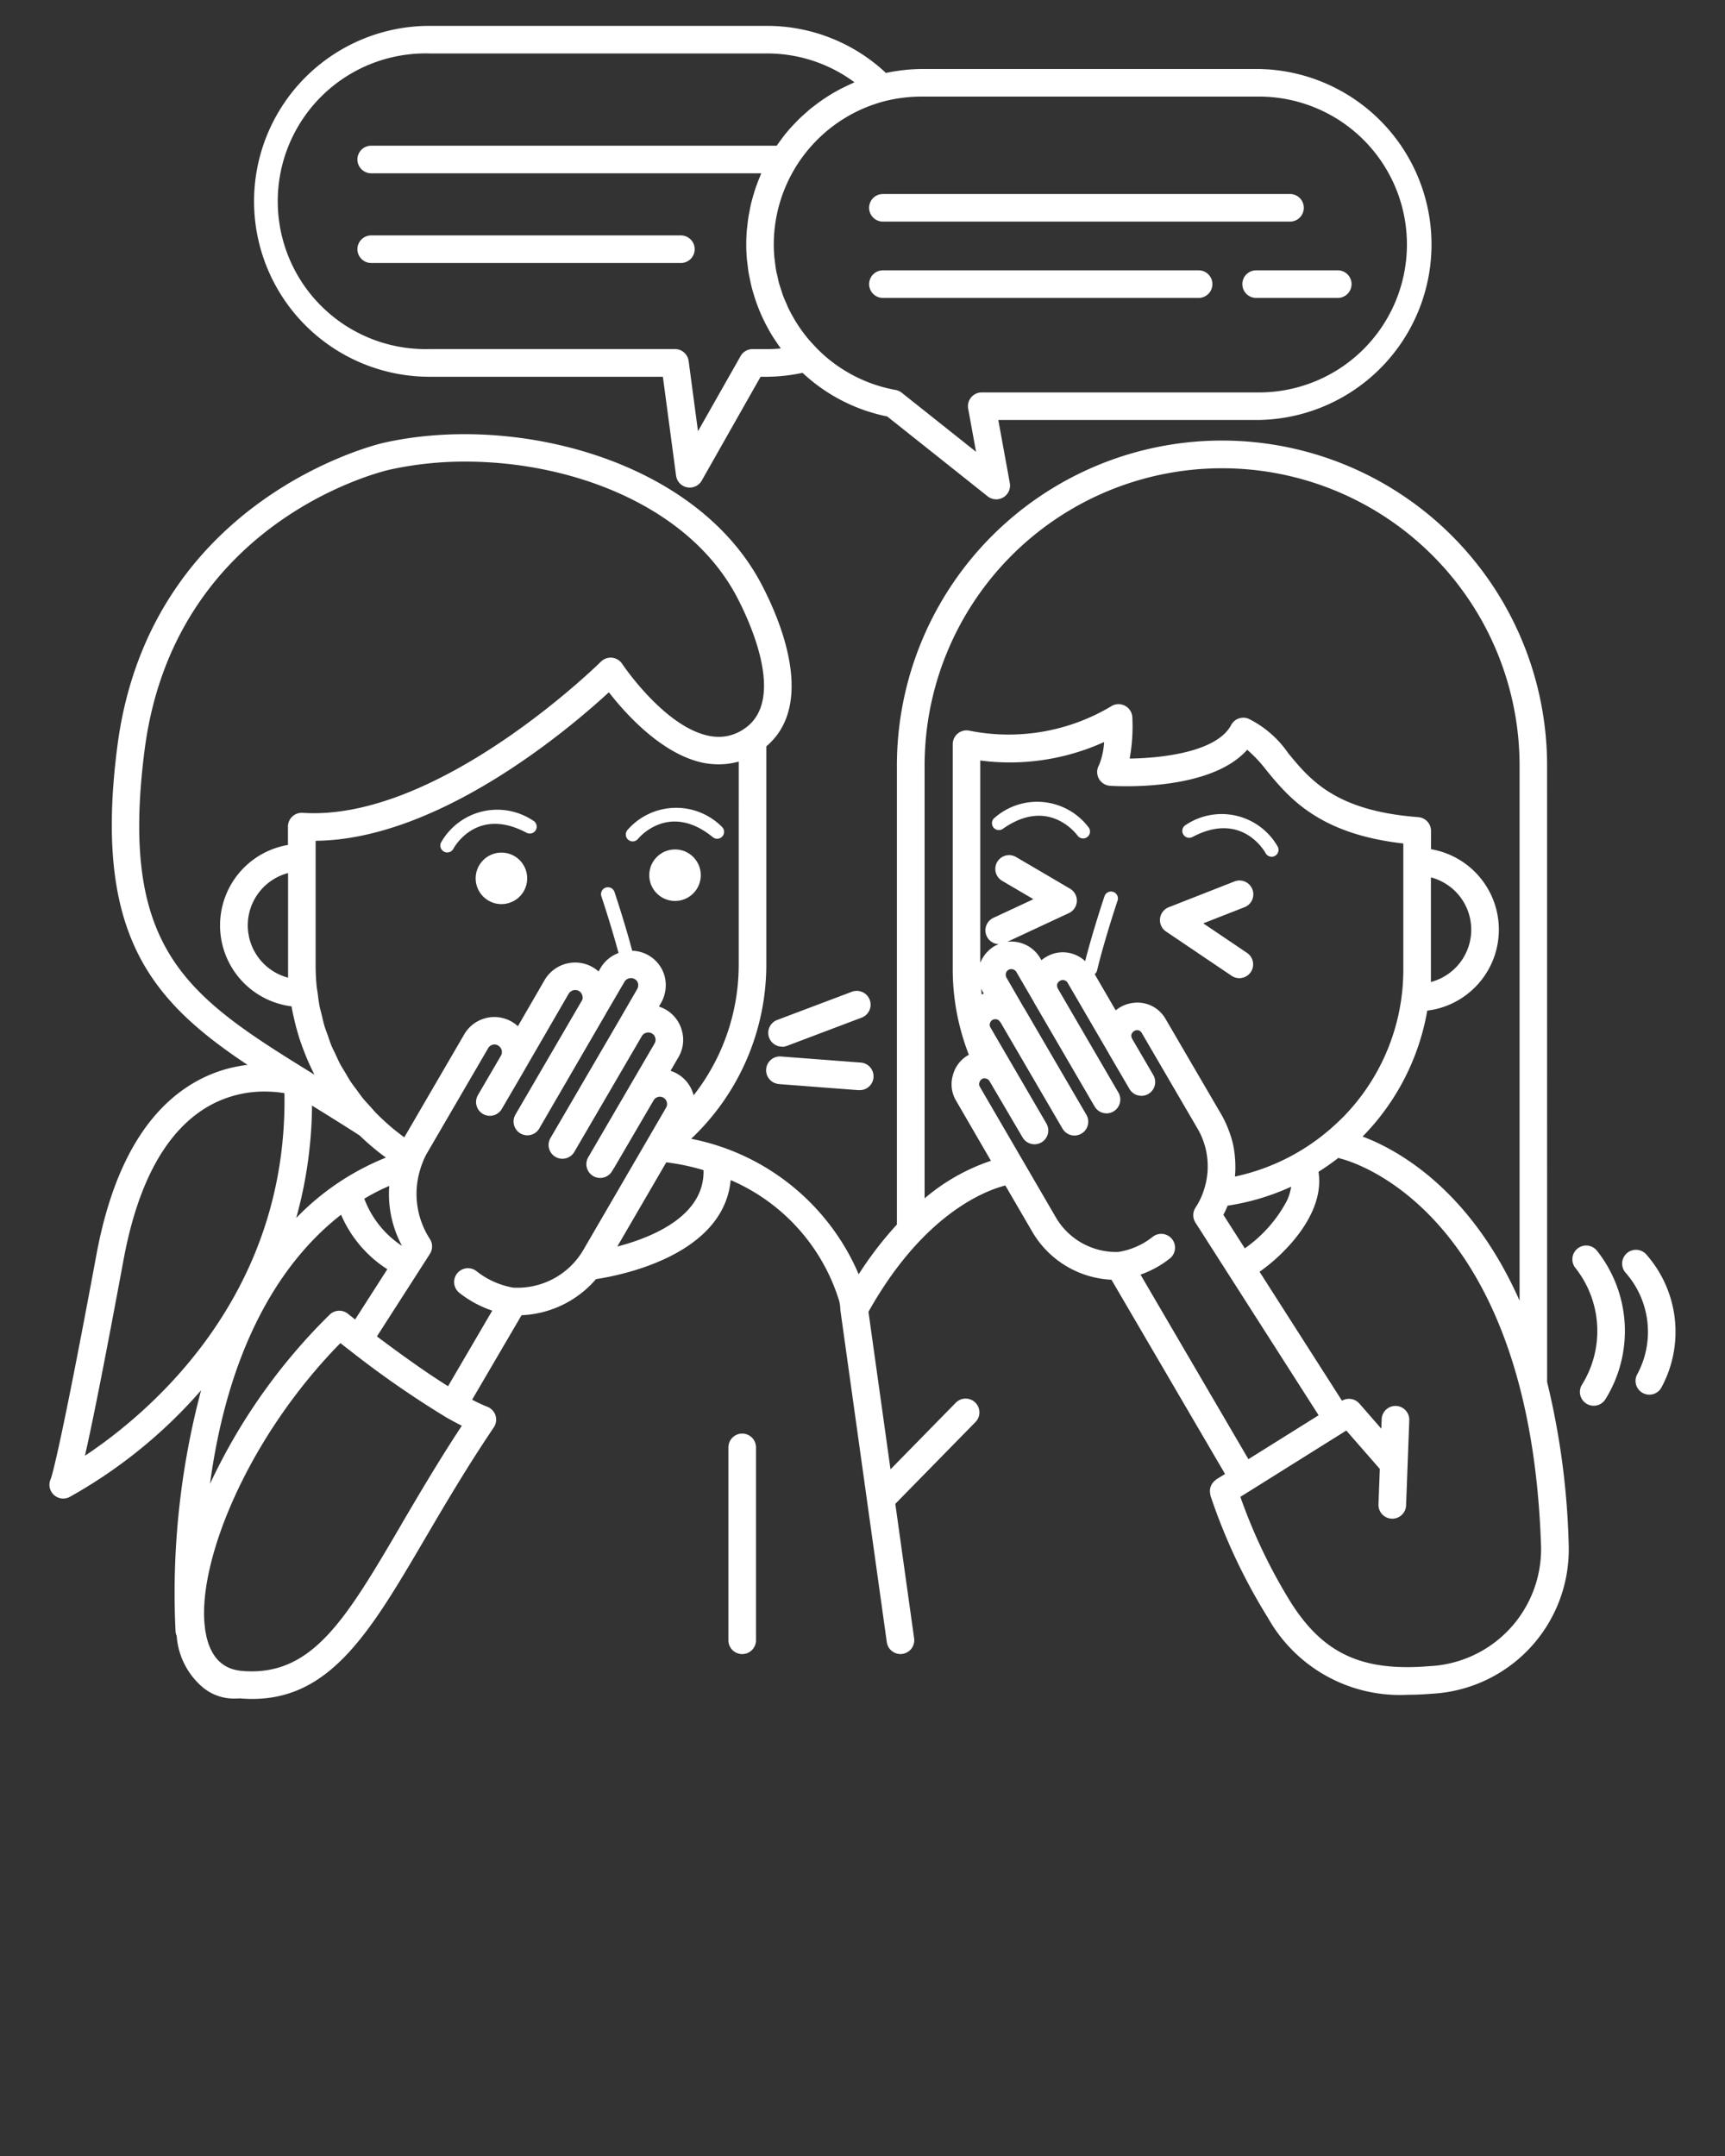 <svg fill="white" xmlns="http://www.w3.org/2000/svg" viewBox="0 0 100 125" x="0px" y="0px"><rect x="0" y="0" width="100" height="125" fill="#333333" stroke="none"/><title>gossip-talking-girl-conversation</title><g><path d="M30.9,47.574a3.741,3.741,0,0,0-5.325,1.26.4.4,0,0,0,.706.378c.054-.1,1.362-2.466,4.243-.931a.4.4,0,0,0,.376-.707Z"/><circle cx="29.068" cy="50.925" r="1.494"/><path d="M36.37,48.127a.4.4,0,1,0,.618.508c.073-.09,1.816-2.154,4.345-.089a.4.4,0,0,0,.505-.62A3.741,3.741,0,0,0,36.37,48.127Z"/><circle cx="39.132" cy="50.742" r="1.494"/><path d="M68.746,47.825a.4.4,0,0,0,.376.706c2.863-1.525,4.189.831,4.245.932a.4.4,0,0,0,.352.209.391.391,0,0,0,.189-.048.4.4,0,0,0,.163-.539A3.742,3.742,0,0,0,68.746,47.825Z"/><path d="M57.675,47.4a.4.4,0,0,0,.461.654c2.65-1.872,4.262.3,4.329.391a.4.4,0,0,0,.325.166.391.391,0,0,0,.232-.075.4.4,0,0,0,.094-.556A3.74,3.74,0,0,0,57.675,47.4Z"/><path d="M89.686,44.526a18.846,18.846,0,1,0-37.691,0V70.994a21,21,0,0,0-2.216,2.885,13.358,13.358,0,0,0-9.712-7.855A13.89,13.89,0,0,0,44.424,55.96V43.273c2.891-2.452.8-7.348-.281-9.4-3.809-7.254-14.338-9.907-21.9-8.2C22.1,25.7,8.662,28.784,6.8,43.29,5.4,54.144,8.741,58.005,14.35,61.74A7.964,7.964,0,0,0,11.2,62.8c-2.806,1.659-4.691,5-5.606,9.922C3.535,83.816,3.026,85.508,2.949,85.728a.8.8,0,0,0,.717,1.155A.808.808,0,0,0,4.02,86.8a28.525,28.525,0,0,0,7.637-6.193,45.792,45.792,0,0,0-1.483,13.933.8.8,0,0,0,.068.3,4.32,4.32,0,0,0,1.437,2.923,2.817,2.817,0,0,0,1.987.714c.085,0,.174,0,.262-.011a.7.7,0,0,0,.123.014c.2.013.388.02.576.02,4.56,0,6.868-3.933,10.014-9.3,1.136-1.937,2.424-4.131,3.985-6.444a.8.8,0,0,0-.372-1.193c-.258-.1-.562-.245-.886-.41l2.867-4.9a6.019,6.019,0,0,0,4.315-2.092c1.462-.221,7.39-1.387,7.809-5.741a11.213,11.213,0,0,1,6.255,6.895,2.021,2.021,0,0,1,.1.578.889.889,0,0,0,.007.089l2.688,19.226a.8.8,0,0,0,.791.69.829.829,0,0,0,.111-.008.8.8,0,0,0,.682-.9l-1.091-7.8,4.634-4.729a.8.8,0,1,0-1.143-1.119l-3.77,3.847-1.277-9.135c3.14-5.6,6.681-7,7.934-7.323l1.561,2.682a5.619,5.619,0,0,0,4.591,2.783l6.585,11.262-.508.316c-.017.01-.025.027-.041.038a.765.765,0,0,0-.143.135.87.87,0,0,0-.069.091.788.788,0,0,0-.076.17.747.747,0,0,0-.03.115.879.879,0,0,0,.012.312.693.693,0,0,0,.01.078,33.572,33.572,0,0,0,3.341,7.1,8.765,8.765,0,0,0,8.1,4.446q.664,0,1.385-.06a8.376,8.376,0,0,0,7.943-8.568,44.523,44.523,0,0,0-1.253-9.505ZM42.824,55.96a12.269,12.269,0,0,1-2.617,7.548l0-.014a2.005,2.005,0,0,0-.936-1.233,2.054,2.054,0,0,0-.4-.178l.446-.766a1.976,1.976,0,0,0,.222-1.529,2.01,2.01,0,0,0-1.341-1.43l.118-.2a2.084,2.084,0,0,0,.22-1.535,2,2,0,0,0-1.886-1.5c-.436-1.643-1.017-3.376-1.024-3.395a.4.4,0,1,0-.758.254c.007.02.562,1.679.989,3.271a2.031,2.031,0,0,0-1.044.871l-.114.2a1.982,1.982,0,0,0-.344-.251,2.051,2.051,0,0,0-2.775.733l-1.557,2.692a1.934,1.934,0,0,0-.334-.249,2.017,2.017,0,0,0-2.777.721l-3.475,5.97a12.592,12.592,0,0,1-1.524-1.3c-.015-.015-.032-.029-.048-.043-.151-.153-.287-.316-.429-.474-.128-.143-.263-.28-.383-.427-.137-.168-.257-.345-.384-.518-.11-.15-.228-.3-.33-.449-.121-.182-.225-.372-.336-.559-.092-.155-.192-.306-.277-.465-.105-.2-.192-.4-.285-.6-.073-.157-.156-.31-.222-.47-.088-.214-.158-.435-.234-.653-.054-.156-.117-.307-.165-.465-.072-.236-.123-.478-.18-.718-.035-.146-.079-.288-.109-.436-.052-.261-.083-.528-.117-.793-.018-.131-.045-.26-.058-.392q-.058-.6-.059-1.208V48.747c7.15-.063,14.72-6.509,17-8.61.972,1.251,3.1,3.628,5.522,4.1a4.549,4.549,0,0,0,.787.077l.126,0a4.056,4.056,0,0,0,.732-.075c.041-.008.082-.019.124-.028.079-.018.159-.031.237-.054ZM20.587,76.5c-.254-.2-.413-.327-.415-.329a.8.8,0,0,0-1.061.049,33.827,33.827,0,0,0-6.938,9.815c1.2-8.893,4.737-13.386,7.6-15.608a7.038,7.038,0,0,0,2.68,3.16Zm2.71-4.272a5.613,5.613,0,0,1-2.178-2.73,11.7,11.7,0,0,1,1.446-.74A6.356,6.356,0,0,0,23.3,72.226ZM16.7,55.96v.723a3.137,3.137,0,0,1,0-6.066ZM8.381,43.494c1.709-13.273,13.7-16.147,14.2-16.262a20.2,20.2,0,0,1,4.4-.469c6.186,0,12.968,2.574,15.741,7.854.718,1.368,2.872,5.96.445,7.62h0a2.584,2.584,0,0,1-1.5.484,2.86,2.86,0,0,1-.545-.054c-2.593-.5-5.03-4.143-5.055-4.18a.8.8,0,0,0-1.231-.125c-.094.093-9.417,9.282-17.291,8.764a.8.8,0,0,0-.852.8v1.062a4.731,4.731,0,0,0,.207,9.358c.015.083.031.166.047.249s.03.142.045.214c.079.375.17.747.28,1.114.007.026.014.053.022.08.116.381.254.755.4,1.125.03.074.059.148.09.221.138.324.283.645.446.959C10.9,57.787,6.883,55.18,8.381,43.494ZM4.924,84.4c.416-1.824,1.09-5.171,2.243-11.383.823-4.435,2.446-7.4,4.823-8.823a6.513,6.513,0,0,1,3.359-.908,6.855,6.855,0,0,1,1.14.094C16.69,75.293,8.487,82.035,4.924,84.4ZM18.088,64.1c.884.545,1.8,1.114,2.762,1.734a14.033,14.033,0,0,0,1.522,1.281,14.965,14.965,0,0,0-5.2,3.5A25.014,25.014,0,0,0,18.088,64.1Zm5.173,24.3c-3.206,5.464-5.138,8.764-9.134,8.485a.648.648,0,0,0-.086-.01h0l-.038,0-.088-.01-.047-.007-.077-.012-.062-.012-.079-.016-.071-.018-.084-.023-.076-.026c-.029-.01-.058-.02-.087-.032s-.055-.023-.082-.036-.058-.025-.088-.041-.056-.031-.084-.047-.059-.033-.088-.052-.057-.04-.086-.061-.058-.042-.087-.065-.055-.05-.082-.075-.058-.052-.086-.081-.053-.06-.079-.09-.056-.063-.083-.1-.049-.071-.073-.106-.053-.076-.078-.119-.044-.081-.065-.123-.05-.09-.073-.141-.037-.093-.056-.139-.045-.108-.065-.167-.031-.108-.047-.162-.037-.123-.053-.19-.026-.13-.038-.194-.029-.134-.04-.207c-.014-.094-.023-.2-.033-.3-.005-.052-.013-.1-.017-.153-.29-3.791,2.575-10.788,7.883-16.2.162.127.354.276.571.443a56.164,56.164,0,0,0,5.556,3.857h0l0,0q.483.276.913.491C25.419,84.715,24.28,86.658,23.261,88.394Zm6.547-13.738H29.8a4.713,4.713,0,0,1-2.172-.959.8.8,0,1,0-1,1.252,6.338,6.338,0,0,0,1.908,1.033l-2.562,4.381-.116-.073q-.327-.207-.681-.441l-.167-.11q-.42-.282-.874-.6l-.19-.135q-.4-.28-.818-.585l-.193-.14c-.323-.236-.656-.484-1-.74l-.083-.064L24.92,72.7a.8.8,0,0,0,0-.867,4.8,4.8,0,0,1-.548-4.066,3.5,3.5,0,0,1,.136-.385,3.4,3.4,0,0,1,.291-.6l3.5-6.011a.426.426,0,0,1,.26-.2.417.417,0,0,1,.323.05.45.45,0,0,1,.2.266.417.417,0,0,1-.038.307l0,.005-1.337,2.29a.8.8,0,0,0,1.382.807l1.348-2.31,0-.005,0,0,2.526-4.361a.444.444,0,0,1,.6-.164.437.437,0,0,1,.2.278.341.341,0,0,1-.025.266v0l-.159.273v0l-3.677,6.313a.8.8,0,1,0,1.383.8L35.108,58.8l0-.006v0L36.2,56.924a.44.44,0,0,1,.585-.164.411.411,0,0,1,.2.241.477.477,0,0,1-.048.346l-1.109,1.917h0l-3.911,6.706a.8.8,0,1,0,1.382.806l3.91-6.706h0a.431.431,0,0,1,.59-.149.393.393,0,0,1,.189.251.418.418,0,0,1-.04.322l-3.726,6.392,0,.005-.115.192a.8.8,0,0,0,1.372.824l.115-.192v0l.005,0L37.887,63.8a.421.421,0,0,1,.259-.2.413.413,0,0,1,.321.045.419.419,0,0,1,.189.257.414.414,0,0,1-.043.318l-4.792,8.241A4.421,4.421,0,0,1,29.808,74.656Zm10.977-6.808c.057,2.656-2.986,3.891-5,4.418l2.84-4.883a12.827,12.827,0,0,1,2.162.455ZM53.6,69.477V44.526a17.246,17.246,0,1,1,34.491,0V75.41c-2.886-6.515-7.164-8.792-9.1-9.515a13.786,13.786,0,0,0,3.749-7.3,4.732,4.732,0,0,0,.218-9.36V48.176a.8.8,0,0,0-.74-.8c-4.788-.363-6.253-2.145-7.546-3.717a6.024,6.024,0,0,0-2.292-1.988.8.8,0,0,0-1.01.365c-.821,1.547-3.937,1.918-5.883,1.944a10.355,10.355,0,0,0,.156-2.384.8.8,0,0,0-1.244-.636,11.594,11.594,0,0,1-8.184,1.407.8.8,0,0,0-.984.779V56.211a13.642,13.642,0,0,0,.936,4.945c-.014.008-.029.012-.043.02a1.887,1.887,0,0,0-.888,1.175,1.857,1.857,0,0,0,.187,1.462L57.446,67.3A11.623,11.623,0,0,0,53.6,69.477Zm18.563,2.9-1.243-1.945a5.635,5.635,0,0,0,.247-.53,13.75,13.75,0,0,0,3.684-1.1,3.043,3.043,0,0,1-.245.808A7.857,7.857,0,0,1,72.158,72.381Zm-.572-4.165h0a6.025,6.025,0,0,0,.018-.828c0-.068-.007-.136-.012-.2a5.891,5.891,0,0,0-.111-.815v0a5.844,5.844,0,0,0-.239-.794c-.024-.065-.049-.129-.075-.194a5.969,5.969,0,0,0-.365-.756L67.583,59.1a2,2,0,0,0-.219-.314,1.86,1.86,0,0,0-1.4-.656c-.016,0-.031-.006-.047-.006s-.053.009-.081.01a1.854,1.854,0,0,0-.34.046c-.041.01-.082.017-.123.03a1.833,1.833,0,0,0-.421.179,1.882,1.882,0,0,0-.274.19l-1.219-2.1a.4.4,0,0,0,.141-.22c.425-1.773,1.176-4.011,1.183-4.033a.4.4,0,1,0-.758-.255c-.007.021-.676,2.015-1.117,3.753a1.932,1.932,0,0,0-.829-.454,1.868,1.868,0,0,0-1.414.2,1.888,1.888,0,0,0-.293.2l-.069-.118a1.942,1.942,0,0,0-1.908-.948l3.57-1.665a.8.8,0,0,0,.066-1.415l-3.142-1.844a.8.8,0,0,0-.809,1.38l1.828,1.073-2.328,1.086a.8.8,0,0,0,.316,1.521,1.955,1.955,0,0,0-.228.105,1.983,1.983,0,0,0-.3.212c-.031.026-.056.056-.085.083a2.085,2.085,0,0,0-.164.176c-.028.035-.052.072-.078.109a1.828,1.828,0,0,0-.116.188c-.021.04-.04.08-.059.121s-.03.056-.041.086V44.092a13.228,13.228,0,0,0,7.181-1.071,4.162,4.162,0,0,1-.29,1.329.8.8,0,0,0,.636,1.208c.634.04,5.838.29,7.949-2.088a7.852,7.852,0,0,1,1.129,1.207c1.284,1.562,3.022,3.674,7.922,4.227v1.054l0,.006v6.271a12.2,12.2,0,0,1-3.546,8.587.79.79,0,0,0-.067.06A12.368,12.368,0,0,1,71.586,68.216ZM56.911,57.657c-.013-.112-.025-.225-.035-.338.026.057.055.114.087.169l.07.121C56.992,57.623,56.952,57.64,56.911,57.657Zm26.041-1.422,0-.024V50.868a3.136,3.136,0,0,1,0,6.065ZM61.22,70.6l-4.427-7.607a.3.3,0,0,1-.018-.221.338.338,0,0,1,.152-.214.276.276,0,0,1,.214-.027.315.315,0,0,1,.226.157l1.913,3.258a.8.8,0,0,0,1.381-.808l-3.25-5.578a.282.282,0,0,1-.026-.221.337.337,0,0,1,.136-.2.378.378,0,0,1,.13-.044.337.337,0,0,1,.244.059.316.316,0,0,1,.045.051.276.276,0,0,1,.043.047c0,.007.011.011.016.018l3.592,6.159a.8.8,0,1,0,1.382-.806l-3.6-6.176c0-.008-.012-.011-.016-.018l-1.006-1.74a.353.353,0,0,1-.032-.28.322.322,0,0,1,.39-.212.348.348,0,0,1,.212.158l1,1.717,0,.01,3.534,6.068a.8.8,0,0,0,.692.4.789.789,0,0,0,.4-.109.8.8,0,0,0,.289-1.094l-3.385-5.815v0l-.14-.24,0-.009a.314.314,0,0,1-.024-.214.337.337,0,0,1,.175-.21.3.3,0,0,1,.228-.031.329.329,0,0,1,.2.149L64.233,61c.006.009.016.014.021.023l-.008.006,1.231,2.108a.8.8,0,0,0,1.382-.807l-1.232-2.111,0-.01A.331.331,0,0,1,65.586,60a.357.357,0,0,1,.171-.227A.319.319,0,0,1,66,59.737a.311.311,0,0,1,.193.159l3.225,5.531a4.4,4.4,0,0,1,.212.409,4.347,4.347,0,0,1,.172,3.123,4.01,4.01,0,0,1-.495,1.052.8.8,0,0,0-.006.872l7.141,11.171L72.372,84.6l-6.255-10.7a5.863,5.863,0,0,0,1.7-.936.8.8,0,0,0-1-1.252,4.245,4.245,0,0,1-1.986.873A4.046,4.046,0,0,1,61.22,70.6Zm21.644,26c-3.872.32-6.119-.7-8.007-3.654a31.358,31.358,0,0,1-2.952-6.163l.615-.382h0l5.454-3.416h0l.072-.045,1.943,2.225-.077,2.055a.8.8,0,0,0,.769.83h.031a.8.8,0,0,0,.8-.77l.185-4.937a.8.8,0,0,0-1.6-.06l-.021.549-1.273-1.459a.8.8,0,0,0-1.006-.161l-4.78-7.479c1.34-.923,3.815-3.31,3.417-5.794a13.9,13.9,0,0,0,1.154-.809c.027.008.049.026.077.032.11.022,11.029,2.475,11.672,22.52A6.8,6.8,0,0,1,82.864,96.6Z"/><path d="M43.026,83.116a.8.8,0,0,0-.8.8V95.1a.8.8,0,1,0,1.6,0V83.916A.8.8,0,0,0,43.026,83.116Z"/><path d="M72.6,51.557a.8.8,0,0,0-1.036-.453L67.752,52.6a.8.8,0,0,0-.156,1.408l3.813,2.574a.8.8,0,0,0,.895-1.326l-2.55-1.722,2.394-.937A.8.8,0,0,0,72.6,51.557Z"/><path d="M24.9,21.845H38.428l.764,5.729a.8.8,0,0,0,1.489.289l3.41-6.018h.374a10.315,10.315,0,0,0,2.059-.229,10.122,10.122,0,0,0,4.909,2.53l5.821,4.629a.8.8,0,0,0,1.286-.77l-.668-3.656H72.985A10.176,10.176,0,0,0,72.985,4H53.433a10.464,10.464,0,0,0-2.074.23A10.076,10.076,0,0,0,44.465,1.5H24.9a10.172,10.172,0,1,0,0,20.344ZM72.985,5.6a8.576,8.576,0,1,1,0,17.152H56.913a.8.8,0,0,0-.787.944l.457,2.5-4.308-3.426a.8.8,0,0,0-.355-.161A8.53,8.53,0,0,1,47.356,20.2c-.159-.166-.309-.331-.46-.5a8.677,8.677,0,0,1-.873-1.235l-.014-.026c-.121-.209-.233-.421-.336-.638-.028-.06-.049-.122-.076-.182-.075-.168-.15-.337-.214-.509-.028-.076-.048-.155-.074-.232-.053-.159-.109-.318-.154-.48-.03-.111-.05-.223-.075-.335-.03-.132-.066-.262-.089-.395-.033-.18-.053-.362-.074-.544-.007-.067-.02-.132-.026-.2q-.034-.375-.034-.753c0-.244.01-.487.031-.727a8.6,8.6,0,0,1,6.421-7.585A8.875,8.875,0,0,1,53.433,5.6ZM24.9,3.1H44.465a8.472,8.472,0,0,1,5.07,1.672c-.045.019-.087.041-.132.06-.1.045-.2.093-.3.141-.144.068-.285.137-.425.211-.1.053-.2.108-.3.164-.136.078-.269.159-.4.243-.093.06-.186.119-.277.182-.132.09-.259.183-.386.279-.084.064-.17.127-.253.193-.13.1-.256.216-.38.327-.072.064-.146.125-.216.191-.144.136-.283.278-.419.422-.044.047-.091.09-.134.138-.176.193-.345.394-.506.6-.039.05-.073.1-.111.153-.092.122-.183.245-.27.371H21.52a.8.8,0,0,0,0,1.6H44.132c-.028.064-.051.13-.078.194q-.09.214-.17.433-.059.156-.111.315c-.049.148-.093.3-.136.45-.029.106-.059.211-.085.319-.039.158-.072.318-.1.479-.02.1-.042.205-.059.309-.029.179-.049.359-.068.541-.01.088-.023.175-.031.264-.021.272-.034.545-.034.821s.014.572.038.855c.008.092.023.183.033.275.022.191.045.382.077.571.019.107.044.214.066.32.035.172.071.344.116.513.028.111.062.219.094.329.049.164.1.327.157.489.038.108.079.215.121.321.063.161.129.32.2.477.047.1.094.2.144.306.078.158.161.314.247.468.053.1.106.192.163.286.093.156.194.308.3.46.059.087.116.176.178.261.025.034.046.071.071.1q-.4.038-.793.037h-.84a.8.8,0,0,0-.7.406L40.463,25l-.541-4.062a.8.8,0,0,0-.793-.7H24.9A8.572,8.572,0,1,1,24.9,3.1Z"/><path d="M50.383,12.048a.8.8,0,0,0,.8.8h23.6a.8.8,0,0,0,0-1.6h-23.6A.8.8,0,0,0,50.383,12.048Z"/><path d="M21.52,15.248H39.471a.8.8,0,0,0,0-1.6H21.52a.8.8,0,0,0,0,1.6Z"/><path d="M69.484,15.673h-18.3a.8.8,0,1,0,0,1.6h18.3a.8.8,0,1,0,0-1.6Z"/><path d="M72.02,16.473a.8.8,0,0,0,.8.8h4.731a.8.8,0,1,0,0-1.6H72.82A.8.8,0,0,0,72.02,16.473Z"/><path d="M91.454,72.387a.8.8,0,0,0-.128,1.124,5.894,5.894,0,0,1,.391,6.757.8.8,0,1,0,1.359.844,7.5,7.5,0,0,0-.5-8.6A.8.8,0,0,0,91.454,72.387Z"/><path d="M95.438,72.731a.8.8,0,0,0-1.2,1.06,5.18,5.18,0,0,1,.658,5.916.8.8,0,0,0,1.4.771A6.784,6.784,0,0,0,95.438,72.731Z"/><path d="M45.339,60.69a.8.8,0,0,0,.282-.052L49.95,59a.8.8,0,0,0-.565-1.5l-4.329,1.634a.8.8,0,0,0,.283,1.549Z"/><path d="M45.135,62.851l4.614.353.061,0a.8.8,0,0,0,.06-1.6l-4.613-.352a.8.8,0,0,0-.122,1.595Z"/></g></svg>
